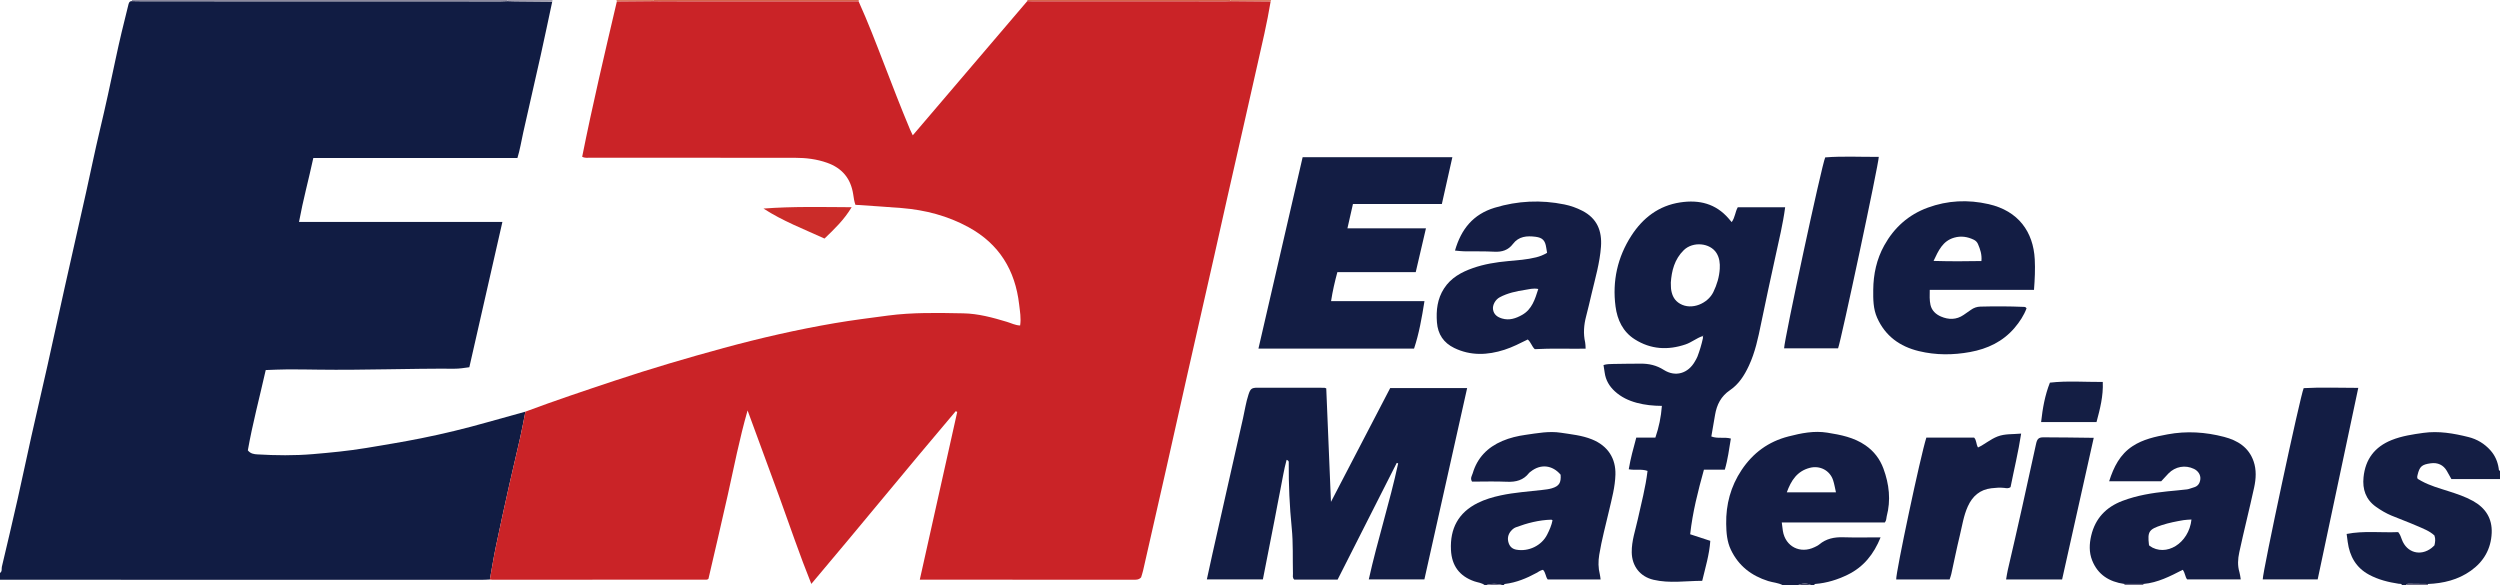 <?xml version="1.0" encoding="iso-8859-1"?>
<!-- Generator: Adobe Illustrator 27.0.0, SVG Export Plug-In . SVG Version: 6.00 Build 0)  -->
<svg version="1.1" id="Layer_1" xmlns="http://www.w3.org/2000/svg" xmlns:xlink="http://www.w3.org/1999/xlink" x="0px" y="0px"
	 viewBox="0 0 1837 430" style="enable-background:new 0 0 1837 430;" xml:space="preserve">
<g>
	<path style="fill:#111C43;" d="M359.94,425.811c-1.991,0.083-3.982,0.239-5.974,0.239C235.978,426.041,117.989,426.02,0,426
		c0-1.667,0-3.333,0-5c1.769-1.103,1.006-3.022,1.366-4.538c3.95-16.638,7.875-33.284,11.64-49.965
		c3.436-15.221,6.602-30.502,10.008-45.73c3.915-17.504,8.021-34.966,11.938-52.47c4.28-19.124,8.394-38.285,12.661-57.412
		c5.168-23.163,10.45-46.301,15.627-69.462c3.406-15.236,6.492-30.546,10.122-45.728c4.173-17.451,7.949-34.987,11.648-52.538
		c2.773-13.158,5.946-26.215,9.223-39.249c0.338-1.344,0.585-3.075,2.644-3.086c2.656,0.041,5.312,0.118,7.968,0.119
		c87.734,0.03,175.468,0.055,263.202,0.07c1.66,0,3.32-0.113,4.98-0.173c1.818,0.047,3.635,0.119,5.453,0.137
		c9.098,0.093,18.196,0.172,27.294,0.255c-2.818,13.151-5.552,26.321-8.475,39.448c-4.222,18.955-8.629,37.869-12.854,56.823
		c-1.362,6.112-2.306,12.318-4.236,18.584c-50.12,0-100.06,0-149.979,0c-3.376,15.694-7.548,30.872-10.511,46.992
		c49.947,0,99.488,0,149.448,0c-8.2,36.043-16.253,71.434-24.291,106.763c-3.964,0.554-7.401,1.107-10.91,1.084
		c-33.321-0.214-66.631,1.145-99.954,0.693c-7.662-0.104-15.325-0.224-22.986-0.186c-5.278,0.026-10.554,0.313-15.768,0.482
		c-4.495,20.02-9.705,39.406-13.142,58.996c1.931,2.494,4.568,2.832,6.951,2.972c13.649,0.799,27.343,0.96,40.951-0.202
		c12.913-1.103,25.829-2.319,38.659-4.446c13.604-2.256,27.207-4.475,40.73-7.18c16.448-3.289,32.729-7.259,48.866-11.837
		c9.255-2.626,18.535-5.161,27.804-7.737c-1.262,6.298-2.406,12.622-3.811,18.887c-2.669,11.904-5.563,23.757-8.223,35.663
		c-3.307,14.8-6.566,29.611-9.659,44.457C362.702,409.553,361.408,417.7,359.94,425.811z"/>
	<path style="fill:#141D44;" d="M1091,430c-2.224-1.797-5.08-1.945-7.639-2.833c-10.958-3.806-16.632-11.479-17.197-23.057
		c-0.767-15.716,5.432-27.425,19.62-34.496c5.35-2.666,11.098-4.353,16.973-5.615c10.109-2.171,20.405-2.802,30.633-4.004
		c2.306-0.271,4.657-0.516,6.866-1.177c5.434-1.627,6.912-4.058,6.496-10.004c-6.074-7.185-14.765-8.08-22.021-2.266
		c-0.389,0.312-0.852,0.569-1.149,0.954c-4.156,5.38-9.688,6.794-16.282,6.493c-8.615-0.393-17.261-0.096-25.645-0.096
		c-1.568-2.537-0.036-4.32,0.484-6.091c3.358-11.432,10.884-19.117,21.74-23.757c5.546-2.37,11.347-3.726,17.278-4.556
		c8.548-1.196,17.088-2.87,25.778-1.529c7.689,1.186,15.474,1.914,22.801,4.871c12.101,4.883,17.587,14.385,17.281,25.85
		c-0.242,9.09-2.644,17.711-4.665,26.432c-2.509,10.831-5.446,21.573-7.24,32.551c-0.777,4.756-0.765,9.62,0.448,14.389
		c0.283,1.113,0.351,2.28,0.563,3.738c-13.077,0-25.988,0-38.858,0c-1.693-2.159-1.453-5.196-3.498-7.111
		c-1.897,0.375-3.338,1.529-4.919,2.386c-7.193,3.904-14.67,6.99-22.876,7.995c-0.556,0.068-0.834,0.429-0.973,0.933
		c-0.333,0-0.667,0-1,0c-3.077-1.303-9.19-1.303-12,0C1091.667,430,1091.333,430,1091,430z M1140.797,382.318
		c-0.357-0.182-0.648-0.461-0.931-0.454c-9.039,0.242-17.664,2.479-26.069,5.619c-1.336,0.499-2.597,1.568-3.539,2.675
		c-2.184,2.567-2.79,5.583-1.71,8.839c0.914,2.758,2.792,4.393,5.689,4.912c8.925,1.599,18.498-2.933,22.579-11.014
		C1138.51,389.542,1140.079,386.066,1140.797,382.318z"/>
	<path style="fill:#141D44;" d="M1310,430c-3.358-1.804-7.193-1.933-10.751-3.058c-12.323-3.895-21.745-11.122-27.403-22.994
		c-2.886-6.057-3.333-12.543-3.438-18.983c-0.232-14.277,3.296-27.566,11.316-39.592c8.394-12.586,19.7-20.881,34.399-24.666
		c9.399-2.42,18.81-4.345,28.554-2.789c9.854,1.573,19.59,3.443,28.079,9.319c6.254,4.329,10.598,10.049,13.185,17.049
		c4.243,11.479,5.568,23.241,2.383,35.251c-0.336,1.267-0.065,2.682-1.324,4.365c-24.846,0-50.089,0-75.754,0
		c0.318,2.487,0.501,4.402,0.816,6.295c1.904,11.452,12.728,16.962,23.276,11.853c1.192-0.577,2.45-1.136,3.449-1.975
		c5.138-4.312,11.066-5.493,17.636-5.287c8.971,0.281,17.958,0.07,27.442,0.07c-5.017,12.382-12.479,21.707-24.099,27.403
		c-7.526,3.689-15.402,6.133-23.786,6.814c-0.576,0.047-0.82,0.438-0.977,0.924c-0.667,0-1.333,0-2,0c-3.333-1.672-6.667-1.462-10,0
		C1317.333,430,1313.667,430,1310,430z M1349.065,361.774c-0.739-3.201-1.186-6.145-2.107-8.932
		c-2.385-7.215-9.7-10.963-17.043-9.088c-9.414,2.404-13.831,9.345-16.969,18.021
		C1325.117,361.774,1336.88,361.774,1349.065,361.774z"/>
	<path style="fill:#141E44;" d="M1765,430c-0.389-1.353-1.555-0.918-2.46-1.057c-7.585-1.163-14.951-2.974-21.781-6.667
		c-9.612-5.197-14.24-13.561-15.668-24.048c-0.246-1.811-0.481-3.624-0.78-5.88c12.612-2.478,25.373-0.813,37.886-1.359
		c1.514,1.836,2.049,3.757,2.742,5.597c3.58,9.506,13.587,12.349,21.698,6.14c0.786-0.602,1.471-1.335,2.183-1.989
		c0.549-2.347,0.937-4.627-0.003-7.269c-3.623-3.394-8.51-5.149-13.175-7.189c-6.074-2.657-12.332-4.889-18.449-7.453
		c-3.984-1.67-7.682-3.859-11.24-6.371c-7.651-5.401-10.105-12.965-9.226-21.767c1.323-13.243,8.223-22.381,20.727-27.363
		c7.508-2.991,15.373-4.144,23.254-5.243c11.22-1.565,22.207,0.343,33.036,3.042c6.386,1.592,11.904,4.866,16.355,9.931
		c3.316,3.774,5.139,8.08,5.918,12.934c0.125,0.781-0.089,1.702,0.982,2.011c0,2,0,4,0,6c-11.945,0-23.889,0-35.717,0
		c-1.283-2.285-2.312-4.172-3.392-6.031c-2.504-4.311-6.644-6.249-11.766-5.54c-6.629,0.917-8.197,2.319-9.723,8.655
		c-0.195,0.808-0.481,1.596,0.126,2.775c0.689,0.399,1.669,0.99,2.671,1.545c6.29,3.483,13.189,5.355,19.97,7.536
		c6.157,1.98,12.298,4.003,17.981,7.168c9.226,5.137,14.218,12.843,13.749,23.554c-0.514,11.726-5.87,20.991-15.352,27.732
		c-9.358,6.653-20.088,9.251-31.419,9.723c-4.731-0.046-9.463-0.089-14.194-0.14c-0.838-0.009-1.633,0.032-1.933,1.024
		C1767,430,1766,430,1765,430z"/>
	<path style="fill:#8C8A9F;" d="M96.878,0.822C96.922,0.548,96.963,0.275,97,0c92,0,184,0,276,0
		c-0.002,0.28,0.007,0.559,0.027,0.838c-1.66,0.06-3.32,0.173-4.98,0.173c-87.734-0.016-175.468-0.04-263.202-0.07
		C102.189,0.94,99.533,0.863,96.878,0.822z"/>
	<path style="fill:#D5654D;" d="M631,0c-0.031,0.345-0.062,0.691-0.092,1.036c-48.32-0.009-96.639-0.017-144.959-0.033
		c-1.998-0.001-3.995-0.072-5.993-0.11C479.98,0.596,479.995,0.298,480,0C530.333,0,580.667,0,631,0z"/>
	<path style="fill:#D5654D;" d="M754.803,0.863c0-0.303,0.065-0.591,0.197-0.863c49.667,0,99.333,0,149,0
		c0.004,0.3,0.018,0.599,0.042,0.898c-0.996,0.038-1.993,0.11-2.989,0.11C853.632,1.006,806.211,1,758.791,0.986
		C757.461,0.986,756.132,0.906,754.803,0.863z"/>
	<path style="fill:#A09DAF;" d="M373.027,0.838C373.007,0.559,372.998,0.28,373,0c11,0,22,0,33,0
		c-0.075,0.41-0.151,0.821-0.226,1.231c-9.098-0.084-18.196-0.163-27.294-0.255C376.662,0.957,374.845,0.885,373.027,0.838z"/>
	<path style="fill:#DB7B62;" d="M904.042,0.898C904.018,0.599,904.004,0.3,904,0c10,0,20,0,30,0
		c-0.117,0.388-0.234,0.777-0.351,1.165C923.78,1.076,913.911,0.987,904.042,0.898z"/>
	<path style="fill:#DB7B62;" d="M480,0c-0.005,0.298-0.02,0.596-0.044,0.893c-8.9,0.078-17.8,0.156-26.7,0.234
		C453.171,0.751,453.086,0.376,453,0C462,0,471,0,480,0z"/>
	<path style="fill:#6D6A84;" d="M1784.128,429.116c-0.109,0.285-0.152,0.579-0.128,0.884c-5.333,0-10.667,0-16,0
		c0.3-0.992,1.095-1.033,1.933-1.024C1774.665,429.027,1779.396,429.071,1784.128,429.116z"/>
	<path style="fill:#6D6A84;" d="M1561,430c0.181-0.328,0.153-0.636-0.083-0.926c4.724,0.001,9.447,0.002,14.171,0.003
		c-0.242,0.288-0.271,0.595-0.087,0.923C1570.333,430,1565.667,430,1561,430z"/>
	<path style="fill:#6D6A84;" d="M1092,430c2.81-1.303,8.923-1.303,12,0C1100,430,1096,430,1092,430z"/>
	<path style="fill:#444564;" d="M1321,430c3.333-1.462,6.667-1.672,10,0C1327.667,430,1324.333,430,1321,430z"/>
	<path style="fill:#CA2327;" d="M453.257,1.127c8.9-0.078,17.8-0.156,26.7-0.234c1.998,0.038,3.995,0.109,5.993,0.11
		c48.32,0.015,96.639,0.023,144.959,0.033c6.84,15.105,12.763,30.583,18.728,46.043c6.206,16.082,12.37,32.179,19.054,48.071
		c0.511,1.216,1.118,2.391,2.009,4.285c28.228-33.084,56.166-65.828,84.104-98.572c1.329,0.043,2.659,0.122,3.988,0.123
		C806.211,1,853.632,1.006,901.053,1.008c0.996,0,1.993-0.072,2.989-0.11c9.869,0.089,19.737,0.178,29.606,0.267
		c-2.647,15.894-6.355,31.566-9.915,47.269c-3.232,14.254-6.431,28.515-9.661,42.77c-4.148,18.306-8.331,36.604-12.465,54.913
		c-3.111,13.775-6.142,27.569-9.258,41.343c-6.594,29.155-13.243,58.298-19.825,87.457c-5.267,23.336-10.441,46.694-15.706,70.031
		c-5.594,24.792-11.239,49.573-16.888,74.353c-0.404,1.771-1.015,3.495-1.444,4.953c-1.782,1.92-3.839,1.737-5.823,1.741
		c-7.997,0.018-15.994,0.018-23.991,0.012c-42.317-0.028-84.635-0.059-126.952-0.089c-1.808-0.001-3.617,0-5.855,0
		c9.238-41.393,18.372-82.319,27.506-123.245c-0.364-0.181-0.729-0.362-1.093-0.543c-35.466,41.787-70.081,84.297-106.118,126.917
		c-8.713-21.666-15.837-42.859-23.478-63.858c-7.606-20.903-15.332-41.762-23.361-63.605c-5.99,20.964-9.971,41.516-14.518,61.936
		c-4.585,20.592-9.456,41.121-14.219,61.75c-0.86,0.967-2.095,0.656-3.221,0.657c-51.814,0.036-103.628,0.058-155.441,0.072
		c-0.661,0-1.321-0.121-1.982-0.185c1.468-8.111,2.762-16.259,4.443-24.326c3.093-14.845,6.352-29.657,9.659-44.457
		c2.66-11.906,5.554-23.759,8.223-35.663c1.405-6.266,2.549-12.59,3.811-18.887c21.781-8.145,43.828-15.518,65.892-22.854
		c26.334-8.755,52.932-16.605,79.699-23.892c26.949-7.337,54.159-13.57,81.693-18.274c12.949-2.212,25.995-3.841,39.025-5.568
		c18.438-2.444,36.908-1.984,55.378-1.655c11.03,0.197,21.667,3.101,32.204,6.283c3.128,0.945,6.12,2.554,9.63,2.648
		c0.813-5.295-0.144-10.431-0.729-15.503c-2.893-25.083-14.636-44.403-37.202-56.733c-15.321-8.371-31.742-12.628-48.99-14.046
		c-11.269-0.927-22.559-1.587-34.115-2.385c-0.895-2.505-1.23-5.095-1.622-7.692c-1.749-11.576-8.057-19.267-19.223-23.211
		c-7.671-2.71-15.485-3.643-23.531-3.641c-50.163,0.009-100.326-0.019-150.489-0.069c-1.788-0.002-3.649,0.436-5.913-0.684
		C435.395,77.048,444.349,39.093,453.257,1.127z"/>
	<path style="fill:#131D44;" d="M1250.982,246.99c-4.413,1.491-8.026,4.586-12.456,6.089c-13.02,4.418-25.574,3.668-37.286-3.738
		c-8.763-5.541-12.86-14.3-14.152-24.189c-2.437-18.644,1.453-36.184,11.613-51.933c8.415-13.043,20.045-22.093,35.957-24.496
		c13.911-2.101,26.112,0.879,35.613,11.929c0.65,0.756,1.29,1.52,2.17,2.557c2.499-3.438,2.535-7.436,4.463-10.908
		c11.514,0,23.101,0,34.824,0c-1.607,12.213-4.491,23.978-7.054,35.777c-3.596,16.555-7.251,33.095-10.634,49.697
		c-2.152,10.561-4.357,21.118-8.979,31.006c-3.302,7.063-7.39,13.539-13.88,17.927c-6.576,4.446-9.688,10.634-10.952,18.119
		c-0.885,5.239-1.801,10.473-2.734,15.893c4.641,1.804,9.602,0.217,14.349,1.529c-1.308,7.687-2.19,15.237-4.448,22.848
		c-5.056,0-10.006,0-15.339,0c-4.347,15.701-8.33,31.214-10.111,47.477c5.023,1.643,9.851,3.222,14.797,4.839
		c-0.699,10.092-3.585,19.455-5.944,29.372c-11.982,0.021-23.934,2.007-35.785-0.763c-9.93-2.321-15.859-10.074-16.004-20.169
		c-0.122-8.456,2.721-16.351,4.49-24.444c2.549-11.656,5.687-23.193,7.122-35.389c-4.409-1.583-8.949-0.314-13.81-1.199
		c1.304-7.784,3.355-15.317,5.538-23.291c4.761,0,9.376,0,14.032,0c2.632-7.671,4.146-15.075,4.786-23.287
		c-6.413-0.053-12.493-0.65-18.431-2.249c-6.031-1.625-11.51-4.197-16.159-8.477c-4.066-3.743-6.696-8.191-7.445-13.706
		c-0.244-1.795-0.553-3.58-0.864-5.578c2.348-0.778,4.85-0.747,7.296-0.804c6.662-0.154,13.328-0.166,19.992-0.22
		c6.091-0.05,11.65,1.182,17.008,4.587c8.589,5.458,17.933,2.597,22.9-6.282c0.649-1.16,1.378-2.299,1.845-3.533
		c1.645-4.344,2.993-8.784,3.977-13.33c0.149-0.688,0.193-1.289-0.388-1.789c0.517,0.433,0.655,0.178,0.649-0.363
		C1251.354,246.667,1251.168,246.828,1250.982,246.99z M1227.724,207.615c0.103,2.255,0.004,3.945,0.289,5.568
		c0.739,4.209,2.422,7.664,6.466,10.002c8.656,5.004,20.426-0.23,24.485-8.571c2.635-5.415,4.353-11.123,4.715-17.14
		c0.241-3.998-0.212-8.019-2.378-11.504c-4.711-7.582-17.369-8.712-24.064-2.161
		C1230.411,190.485,1228.305,199.053,1227.724,207.615z"/>
	<path style="fill:#131D44;" d="M1026.325,340.14c-14.462,28.541-28.924,57.082-43.441,85.734c-10.732,0-21.374,0-31.877,0
		c-1.468-1.358-0.911-2.961-0.946-4.382c-0.274-11.155,0.226-22.339-0.89-33.462c-1.597-15.927-2.31-31.885-2.199-47.886
		c0.005-0.754,0.2-1.686-1.566-2.264c-1.981,7.125-3.058,14.388-4.509,21.553c-1.485,7.328-2.811,14.688-4.234,22.029
		c-1.422,7.34-2.878,14.674-4.319,22.011c-1.44,7.336-2.88,14.672-4.374,22.286c-13.65,0-27.215,0-41.178,0
		c1.369-6.275,2.645-12.251,3.981-18.214c3.376-15.07,6.775-30.136,10.172-45.202c4.127-18.298,8.247-36.597,12.402-54.888
		c1.324-5.829,2.155-11.775,4.033-17.474c1.424-4.322,2.253-5.079,6.778-5.094c16.328-0.054,32.657,0.012,48.986,0.049
		c0.311,0.001,0.622,0.196,1.396,0.455c1.133,27.339,2.273,54.853,3.455,83.39c14.846-28.528,29.22-56.148,43.522-83.63
		c19.068,0,37.655,0,56.544,0c-10.512,47.041-20.935,93.682-31.419,140.6c-13.499,0-26.913,0-40.861,0
		c6.39-28.77,15.434-56.676,21.599-85.275C1027.028,340.364,1026.677,340.252,1026.325,340.14z"/>
	<path style="fill:#131D44;" d="M957.182,115.492c36.781,0,73.053,0,110.019,0c-2.603,11.596-5.124,22.821-7.725,34.408
		c-21.927,0-43.534,0-65.33,0c-1.365,6.018-2.642,11.652-4.049,17.854c19.216,0,38.115,0,57.7,0
		c-2.575,11.035-4.999,21.424-7.521,32.229c-19.274,0-38.365,0-57.585,0c-1.902,7.103-3.486,13.83-4.628,21.309
		c22.78,0,45.371,0,68.628,0c-1.95,12.265-3.958,23.768-7.644,34.844c-38.034,0-75.802,0-114.345,0
		C935.598,208.956,946.368,162.319,957.182,115.492z"/>
	<path style="fill:#141D44;" d="M1136.801,185.768c-0.26-1.549-0.473-2.685-0.639-3.829c-0.754-5.208-2.689-7.308-7.854-7.96
		c-6.32-0.797-12.325-0.393-16.636,5.312c-3.401,4.501-7.957,5.961-13.554,5.665c-7.477-0.396-14.984-0.18-22.477-0.304
		c-2.117-0.035-4.229-0.343-6.513-0.54c4.511-15.711,13.306-26.67,29.178-31.48c16.953-5.137,33.998-5.91,51.252-2.403
		c4.522,0.919,8.918,2.48,13.101,4.631c10.896,5.604,14.59,14.767,13.736,26.46c-0.864,11.837-4.213,23.158-6.914,34.616
		c-1.295,5.496-2.552,11.003-3.989,16.462c-1.678,6.376-2.185,12.746-0.716,19.231c0.287,1.268,0.206,2.619,0.338,4.58
		c-12.557,0.173-24.96-0.35-37.353,0.354c-2.208-2.015-2.788-5.06-5.158-7.116c-5.59,2.748-11.161,5.639-17.133,7.559
		c-12.453,4.003-24.859,4.524-36.904-1.32c-7.757-3.763-12.046-10.051-12.704-18.842c-0.662-8.843,0.279-17.238,5.214-24.882
		c5.051-7.824,12.676-11.982,21.117-14.953c8.357-2.941,17.025-4.327,25.831-5.144c6.938-0.644,13.92-1.071,20.726-2.788
		C1131.497,188.387,1134.092,187.407,1136.801,185.768z M1130.331,212.339c-3.743-0.752-6.824,0.219-9.879,0.688
		c-6.365,0.977-12.683,2.324-18.449,5.404c-3.251,1.736-5.456,5.782-4.916,9.049c0.621,3.749,3.285,5.558,6.645,6.555
		c5.317,1.578,10.112-0.061,14.677-2.622C1125.721,227.311,1127.886,219.967,1130.331,212.339z"/>
	<path style="fill:#141D44;" d="M1575.087,429.077c-4.724-0.001-9.447-0.002-14.171-0.003c-10.977-1.562-19.417-6.698-23.625-17.35
		c-2.333-5.905-2.092-12.117-0.661-18.183c2.98-12.635,10.891-20.918,22.959-25.496c10.663-4.044,21.777-5.823,33.031-6.997
		c4.799-0.501,9.614-0.858,14.401-1.451c1.621-0.201,3.159-0.999,4.766-1.4c3.196-0.799,4.691-3.025,5.02-6.077
		c0.337-3.131-1.594-6.092-4.662-7.569c-6.422-3.092-13.74-1.798-18.786,3.377c-1.853,1.9-3.616,3.887-5.298,5.703
		c-12.674,0-25.13,0-38.262,0c3.385-10.569,7.939-19.686,17.172-25.76c7.823-5.146,16.776-7.028,25.764-8.705
		c13.968-2.605,27.833-1.704,41.515,1.856c9.946,2.588,18.113,7.638,21.681,17.934c2.185,6.306,1.797,12.862,0.411,19.236
		c-3.456,15.897-7.479,31.666-10.906,47.575c-1.088,5.052-1.368,9.815,0.111,14.737c0.474,1.577,0.605,3.257,0.954,5.239
		c-13.147,0-26.067,0-39.386,0c-1.523-1.757-1.419-4.703-3.238-7.053C1594.681,423.4,1585.55,428.155,1575.087,429.077z
		 M1610.29,381.739c-2.288,0.17-4.11,0.161-5.879,0.465c-5.377,0.924-10.715,1.944-15.938,3.662
		c-9.384,3.086-10.557,4.641-9.436,14.286c0.036,0.312,0.252,0.602,0.389,0.901C1591.463,409.629,1608.425,399.309,1610.29,381.739z
		"/>
	<path style="fill:#131D44;" d="M1494.579,213.005c-25.814,0-50.925,0-76.604,0c-0.037,3.868-0.264,7.448,0.535,11.005
		c0.961,4.281,4.01,6.995,7.727,8.59c5.607,2.406,11.319,2.46,16.625-1.192c1.781-1.226,3.58-2.428,5.328-3.7
		c2.083-1.517,4.433-2.348,6.956-2.412c10.656-0.273,21.313-0.258,31.965,0.2c0.629,0.027,1.352-0.001,1.997,1.076
		c-1.947,5.203-5.089,9.981-8.835,14.374c-8.586,10.068-19.872,15.373-32.594,17.708c-12.553,2.304-25.178,2.363-37.665-0.651
		c-14.015-3.383-24.698-11.063-30.697-24.517c-2.931-6.573-2.928-13.65-2.856-20.595c0.118-11.427,2.469-22.435,8.082-32.548
		c7.285-13.127,17.799-22.564,31.985-27.765c14.63-5.364,29.543-6.023,44.666-2.596c21.999,4.985,32.876,20.454,33.943,40.504
		C1495.524,197.786,1495.178,205.085,1494.579,213.005z M1455.95,191.813c0.462-4.773-0.886-8.654-2.516-12.461
		c-0.602-1.406-1.648-2.503-3.038-3.176c-4.619-2.234-9.381-2.999-14.432-1.558c-8.516,2.431-11.599,9.555-15.177,17.104
		C1432.818,192.059,1444.328,192.063,1455.95,191.813z"/>
	<path style="fill:#141D44;" d="M1341.174,115.65c13.162-1.034,26.256-0.261,39.356-0.384
		c-0.119,5.479-27.622,134.655-29.916,140.708c-13.151,0-26.403,0-39.657,0C1311.013,249.838,1338.646,120.968,1341.174,115.65z"/>
	<path style="fill:#131D44;" d="M1732.862,285.009c-10.034,47.334-19.908,93.915-29.837,140.753c-13.555,0-26.962,0-40.37,0
		c-0.121-5.389,27.657-135.364,30.096-140.555C1705.703,284.46,1718.791,285.026,1732.862,285.009z"/>
	<path style="fill:#141D44;" d="M1415.491,321.536c11.844,0,23.467,0,35.069,0c1.905,1.967,1.385,4.786,2.873,7.276
		c4.936-2.305,9.151-6.082,14.349-8.082c5.438-2.092,11.084-1.54,17.36-2.125c-2.076,13.592-5.252,26.535-7.777,39.307
		c-1.71,1.268-3.239,0.751-4.669,0.595c-3.173-0.345-6.302-0.112-9.452,0.265c-8.411,1.007-13.848,5.776-17.267,13.285
		c-3.128,6.87-4.17,14.309-5.932,21.539c-2.278,9.346-4.145,18.791-6.226,28.186c-0.283,1.28-0.776,2.514-1.253,4.026
		c-13.078,0-26.157,0-39.23,0C1392.868,421.343,1411.293,334.49,1415.491,321.536z"/>
	<path style="fill:#141E44;" d="M1515.231,425.804c-14.228,0-27.501,0-41.158,0c0.45-2.538,0.742-4.791,1.257-6.992
		c7.229-30.837,14.077-61.758,20.781-92.713c0.764-3.526,1.862-4.754,5.338-4.752c12.109,0.006,24.219,0.223,37.021,0.367
		C1530.644,356.76,1522.937,391.286,1515.231,425.804z"/>
	<path style="fill:#141E44;" d="M1506.276,281.165c12.965-1.47,25.702-0.421,38.842-0.498c0.461,10.285-2.005,19.802-4.594,29.449
		c-13.598,0-26.839,0-40.713,0C1500.912,300.053,1502.614,290.422,1506.276,281.165z"/>
	<path style="fill:#CB2C29;" d="M561.003,153.248c21.371-1.622,42.608-1.114,64.778-0.987c-5.529,9.248-12.634,16.032-19.929,23.031
		C590.622,168.323,575.13,162.424,561.003,153.248z"/>
</g>
</svg>
